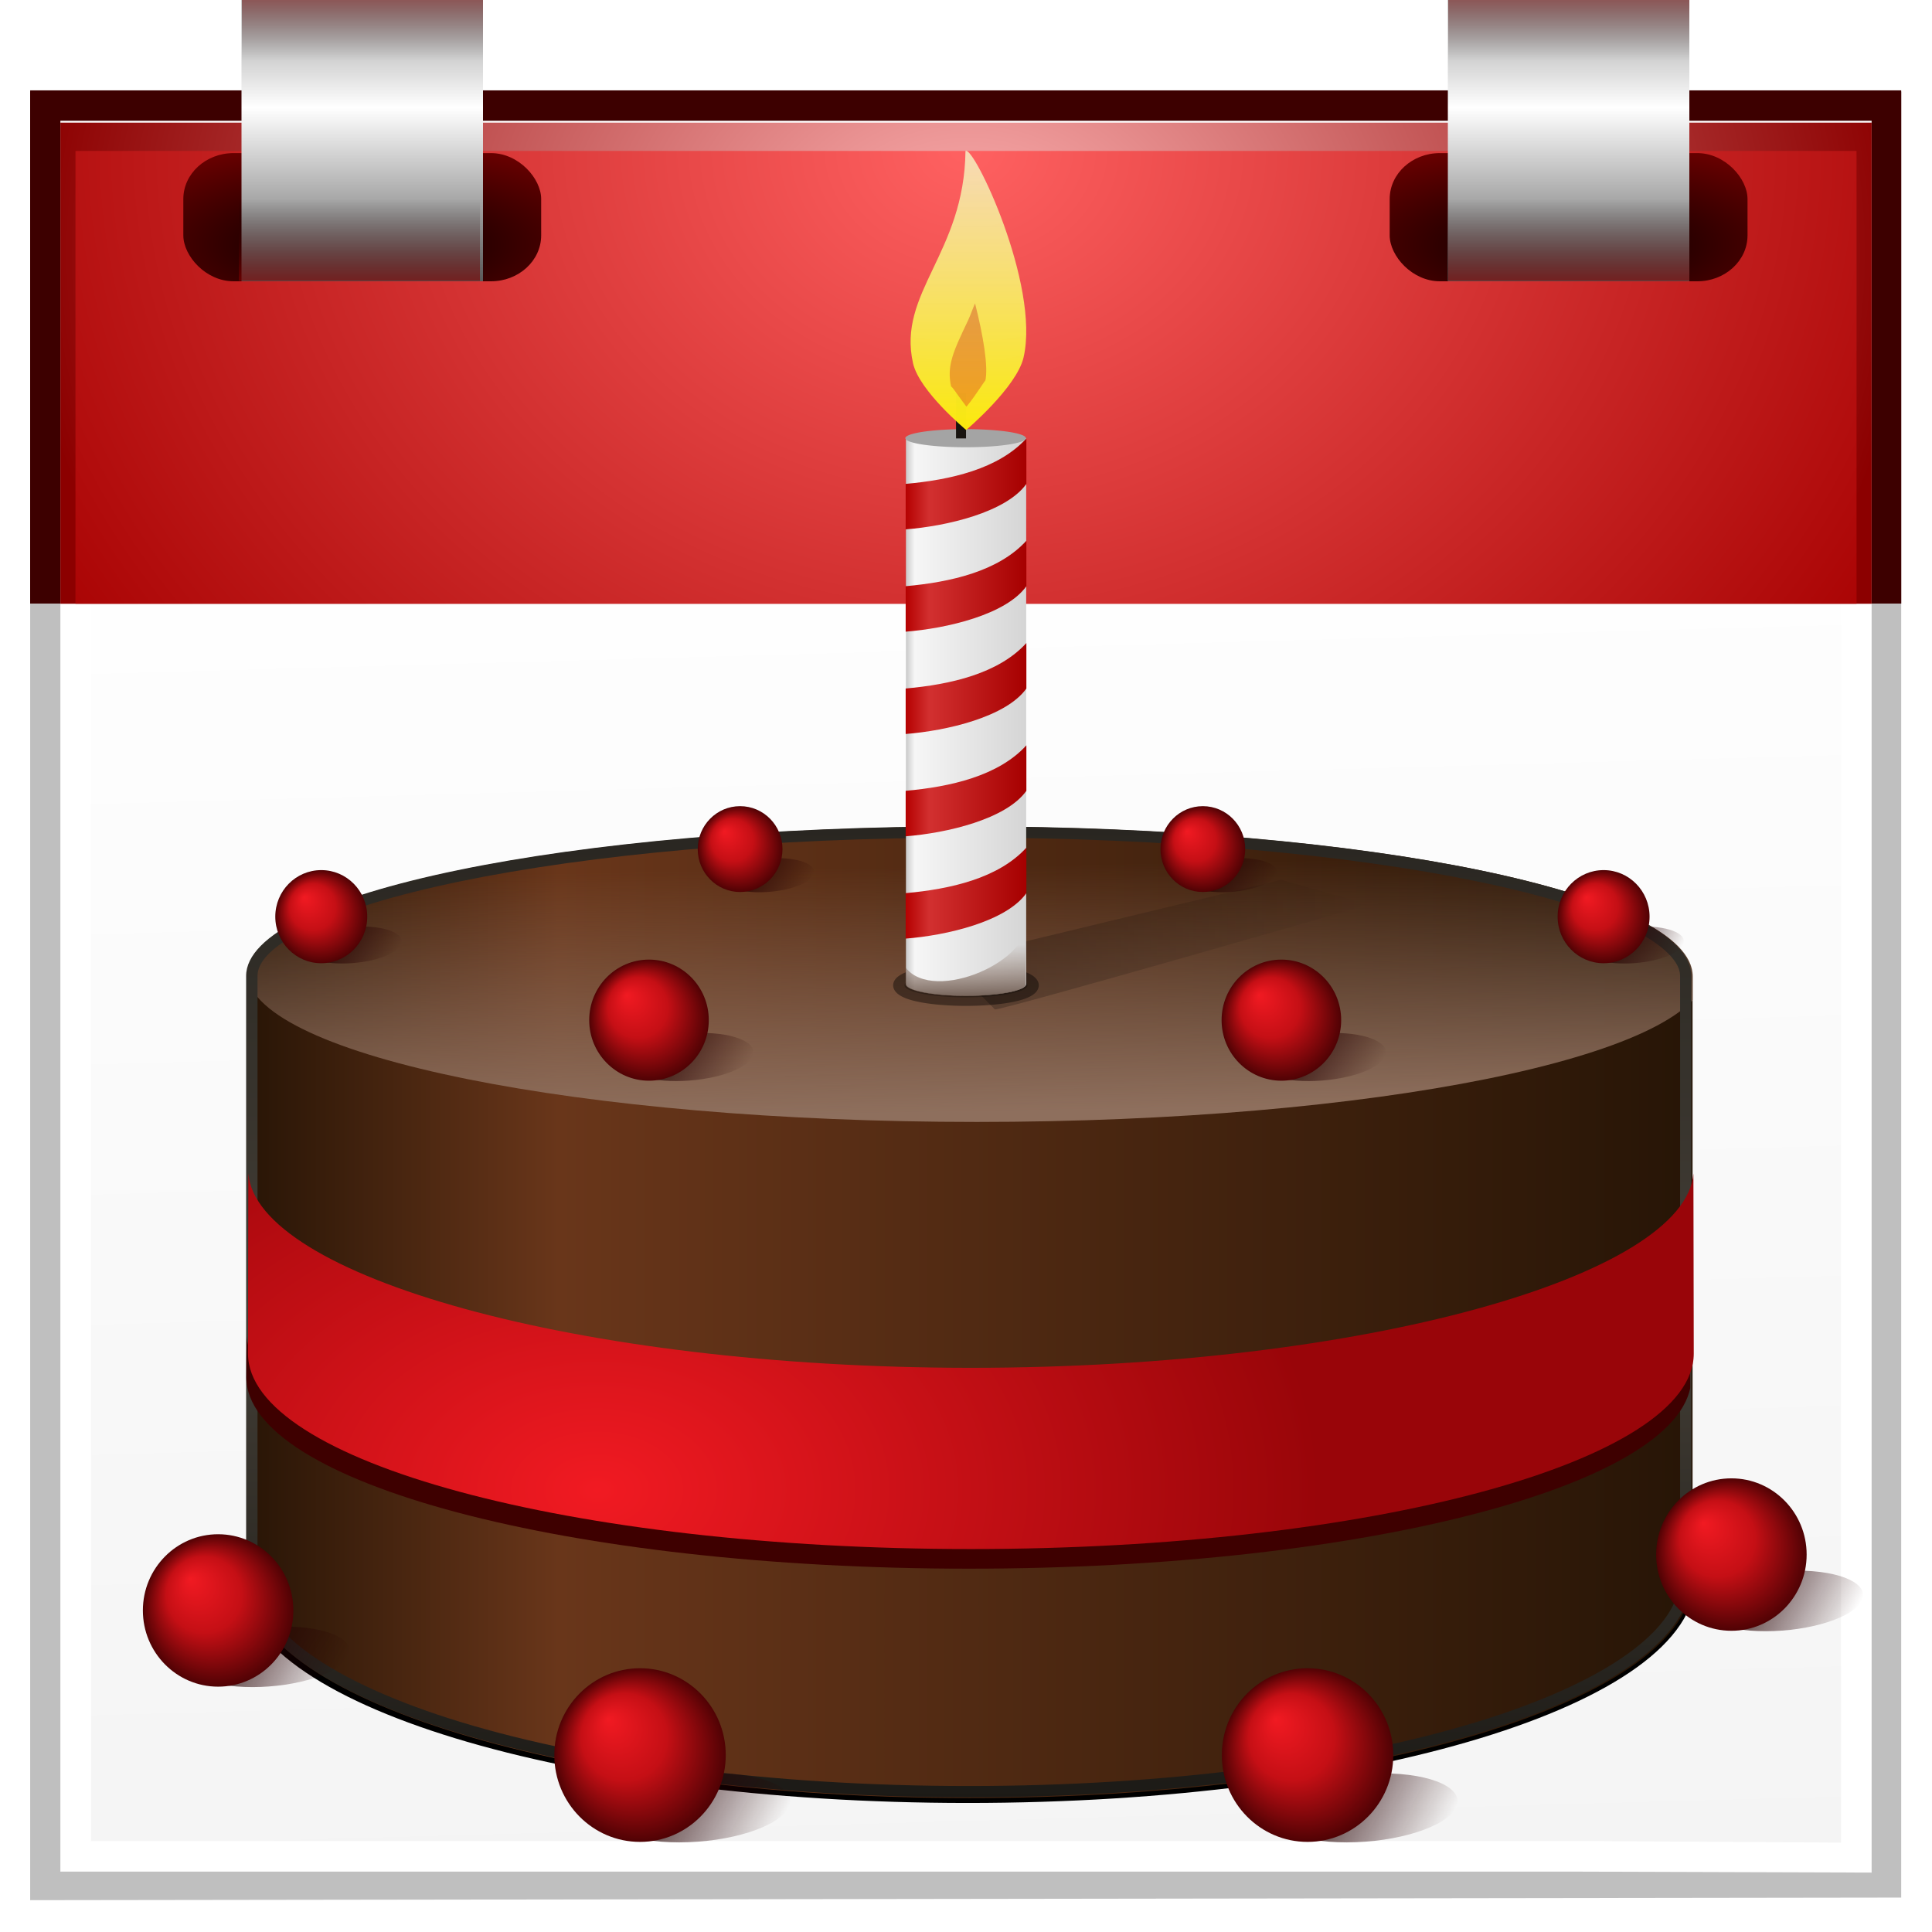 <?xml version="1.0" encoding="UTF-8" standalone="no"?>
<!-- Created with Inkscape (http://www.inkscape.org/) -->

<svg
   xmlns:dc="http://purl.org/dc/elements/1.1/"
   xmlns:cc="http://creativecommons.org/ns#"
   xmlns:rdf="http://www.w3.org/1999/02/22-rdf-syntax-ns#"
   xmlns:svg="http://www.w3.org/2000/svg"
   xmlns="http://www.w3.org/2000/svg"
   xmlns:xlink="http://www.w3.org/1999/xlink"
   xmlns:sodipodi="http://sodipodi.sourceforge.net/DTD/sodipodi-0.dtd"
   xmlns:inkscape="http://www.inkscape.org/namespaces/inkscape"
   width="128"
   height="128"
   id="svg2"
   sodipodi:version="0.32"
   inkscape:version="0.46+devel"
   version="1.0"
   sodipodi:docname="view-calendar-birthday.svgz"
   inkscape:output_extension="org.inkscape.output.svgz.inkscape"
   inkscape:export-filename="/home/pinheiro/pics/oxygen-icons/scalable/actions/small/32x32/view-calendar-birthday.png"
   inkscape:export-xdpi="720"
   inkscape:export-ydpi="720">
  <defs
     id="defs4">
    <linearGradient
       id="linearGradient10897">
      <stop
         style="stop-color:#820000;stop-opacity:1;"
         offset="0"
         id="stop10899" />
      <stop
         style="stop-color:#000000;stop-opacity:0;"
         offset="1"
         id="stop10901" />
    </linearGradient>
    <linearGradient
       id="linearGradient10879">
      <stop
         style="stop-color:#000000;stop-opacity:1;"
         offset="0"
         id="stop10881" />
      <stop
         style="stop-color:#660000;stop-opacity:1;"
         offset="1"
         id="stop10883" />
    </linearGradient>
    <linearGradient
       inkscape:collect="always"
       id="linearGradient10867">
      <stop
         style="stop-color:#ffffff;stop-opacity:1"
         offset="0"
         id="stop10869" />
      <stop
         style="stop-color:#555555;stop-opacity:1"
         offset="1"
         id="stop10871" />
    </linearGradient>
    <linearGradient
       id="linearGradient10964">
      <stop
         style="stop-color:#ffffff;stop-opacity:1;"
         offset="0"
         id="stop10966" />
      <stop
         style="stop-color:#eeeeee;stop-opacity:1"
         offset="1"
         id="stop10968" />
    </linearGradient>
    <filter
       inkscape:collect="always"
       id="filter9643">
      <feGaussianBlur
         inkscape:collect="always"
         stdDeviation="1.18"
         id="feGaussianBlur9645" />
    </filter>
    <radialGradient
       inkscape:collect="always"
       xlink:href="#linearGradient3831-6"
       id="radialGradient10781"
       gradientUnits="userSpaceOnUse"
       gradientTransform="matrix(1.32,-5.4249581e-5,4.5327926e-5,1.103,0.639,10.039)"
       cx="48"
       cy="-0.215"
       r="55.148"
       fx="48"
       fy="-0.215" />
    <radialGradient
       inkscape:collect="always"
       xlink:href="#linearGradient3831"
       id="radialGradient10784"
       gradientUnits="userSpaceOnUse"
       gradientTransform="matrix(1.25,0,0,1,4,8.125)"
       cx="48.125"
       cy="8.625"
       r="49.875" />
    <clipPath
       clipPathUnits="userSpaceOnUse"
       id="clipPath10906">
      <rect
         y="40.839"
         x="0.129"
         height="89.032"
         width="127.742"
         id="rect10908"
         style="opacity:1;fill:#ffffff;fill-opacity:1;stroke:none;stroke-width:4;stroke-miterlimit:4;stroke-dasharray:none;stroke-opacity:1" />
    </clipPath>
    <clipPath
       clipPathUnits="userSpaceOnUse"
       id="clipPath10917">
      <rect
         y="-13.355"
         x="-28.903"
         height="54.194"
         width="185.806"
         id="rect10919"
         style="opacity:1;fill:#ffffff;fill-opacity:1;stroke:none;stroke-width:4;stroke-miterlimit:4;stroke-dasharray:none;stroke-opacity:1" />
    </clipPath>
    <linearGradient
       inkscape:collect="always"
       xlink:href="#linearGradient10964"
       id="linearGradient11297"
       gradientUnits="userSpaceOnUse"
       x1="27.937"
       y1="31.109"
       x2="32.048"
       y2="177.577" />
    <linearGradient
       inkscape:collect="always"
       xlink:href="#linearGradient10867"
       id="linearGradient10873"
       x1="24"
       y1="6.122"
       x2="24"
       y2="-4.005"
       gradientUnits="userSpaceOnUse"
       spreadMethod="reflect"
       gradientTransform="scale(1,1.165)" />
    <radialGradient
       inkscape:collect="always"
       xlink:href="#linearGradient10879"
       id="radialGradient10885"
       cx="24"
       cy="17.364"
       fx="24"
       fy="17.364"
       r="10.84"
       gradientTransform="matrix(1.713,0,0,0.614,-17.124,5.556)"
       gradientUnits="userSpaceOnUse" />
    <radialGradient
       inkscape:collect="always"
       xlink:href="#linearGradient10879"
       id="radialGradient10891"
       gradientUnits="userSpaceOnUse"
       gradientTransform="matrix(1.713,0,0,0.614,62.8,5.556)"
       cx="24"
       cy="17.364"
       fx="24"
       fy="17.364"
       r="10.84" />
    <linearGradient
       inkscape:collect="always"
       xlink:href="#linearGradient10867"
       id="linearGradient10893"
       gradientUnits="userSpaceOnUse"
       gradientTransform="matrix(1,0,0,1.165,79.924,0)"
       spreadMethod="reflect"
       x1="24"
       y1="6.122"
       x2="24"
       y2="-4.005" />
    <linearGradient
       inkscape:collect="always"
       xlink:href="#linearGradient10897"
       id="linearGradient10903"
       x1="25.559"
       y1="-0.203"
       x2="25.559"
       y2="4.003"
       gradientUnits="userSpaceOnUse" />
    <linearGradient
       inkscape:collect="always"
       xlink:href="#linearGradient10897"
       id="linearGradient10907"
       gradientUnits="userSpaceOnUse"
       x1="25.559"
       y1="-0.203"
       x2="25.559"
       y2="4.003"
       gradientTransform="translate(79.924,0)" />
    <linearGradient
       inkscape:collect="always"
       xlink:href="#linearGradient10897"
       id="linearGradient10911"
       gradientUnits="userSpaceOnUse"
       gradientTransform="matrix(1,0,0,1.29,79.924,-18.344)"
       x1="25.559"
       y1="-0.203"
       x2="25.559"
       y2="4.003" />
    <linearGradient
       inkscape:collect="always"
       xlink:href="#linearGradient10897"
       id="linearGradient10915"
       gradientUnits="userSpaceOnUse"
       gradientTransform="matrix(1,0,0,1.29,-0.203,-18.344)"
       x1="25.559"
       y1="-0.203"
       x2="25.559"
       y2="4.003" />
    <linearGradient
       id="linearGradient3831">
      <stop
         style="stop-color:#ffb4b4;stop-opacity:1;"
         offset="0"
         id="stop3833" />
      <stop
         style="stop-color:#8c0000;stop-opacity:1"
         offset="1"
         id="stop3835" />
    </linearGradient>
    <radialGradient
       r="40.43"
       fy="176.867"
       fx="525.15"
       cy="176.867"
       cx="525.15"
       gradientTransform="matrix(1,0,0,0.815,-5.662,76.876)"
       gradientUnits="userSpaceOnUse"
       id="radialGradient4805"
       xlink:href="#linearGradient4071"
       inkscape:collect="always" />
    <radialGradient
       r="31.96"
       fy="86.77"
       fx="614.35"
       cy="86.77"
       cx="614.35"
       gradientTransform="matrix(1,0,0,1.102,117.046,111.967)"
       gradientUnits="userSpaceOnUse"
       id="radialGradient4583"
       xlink:href="#linearGradient4071"
       inkscape:collect="always" />
    <radialGradient
       r="32.798"
       fy="210.258"
       fx="500.993"
       cy="210.258"
       cx="500.993"
       gradientTransform="matrix(0.968,-0.252,0.569,2.184,34.079,-101.204)"
       gradientUnits="userSpaceOnUse"
       id="radialGradient4360"
       xlink:href="#linearGradient4071"
       inkscape:collect="always" />
    <radialGradient
       r="43.462"
       fy="169.382"
       fx="602.011"
       cy="169.382"
       cx="602.011"
       gradientTransform="matrix(0.963,0,0,0.853,22.421,24.876)"
       gradientUnits="userSpaceOnUse"
       id="radialGradient4225"
       xlink:href="#linearGradient4071"
       inkscape:collect="always" />
    <linearGradient
       id="linearGradient3831-6">
      <stop
         id="stop3833-8"
         offset="0"
         style="stop-color:#ff6161;stop-opacity:1;" />
      <stop
         id="stop3835-8"
         offset="1"
         style="stop-color:#a60000;stop-opacity:1;" />
    </linearGradient>
    <linearGradient
       id="linearGradient4071"
       inkscape:collect="always">
      <stop
         id="stop4073"
         offset="0"
         style="stop-color:#f11a22;stop-opacity:1" />
      <stop
         id="stop4075"
         offset="1"
         style="stop-color:#990509;stop-opacity:1" />
    </linearGradient>
    <linearGradient
       gradientTransform="translate(0.74,5.719)"
       inkscape:collect="always"
       xlink:href="#linearGradient4648"
       id="linearGradient4736"
       gradientUnits="userSpaceOnUse"
       x1="67.266"
       y1="65.668"
       x2="67.266"
       y2="61.676" />
    <linearGradient
       inkscape:collect="always"
       id="linearGradient4648">
      <stop
         style="stop-color:#463227;stop-opacity:1"
         offset="0"
         id="stop4650" />
      <stop
         style="stop-color:#7d5a47;stop-opacity:0;"
         offset="1"
         id="stop4652" />
    </linearGradient>
    <filter
       inkscape:collect="always"
       id="filter4790"
       x="-0.092"
       width="1.184"
       y="-0.106"
       height="1.212">
      <feGaussianBlur
         inkscape:collect="always"
         stdDeviation="0.205"
         id="feGaussianBlur4792" />
    </filter>
    <linearGradient
       inkscape:collect="always"
       xlink:href="#linearGradient4071-2"
       id="linearGradient4423"
       gradientUnits="userSpaceOnUse"
       x1="65.511"
       y1="30.564"
       x2="65.511"
       y2="3.342" />
    <linearGradient
       inkscape:collect="always"
       id="linearGradient4071-2">
      <stop
         style="stop-color:#f11a22;stop-opacity:1"
         offset="0"
         id="stop4073-0" />
      <stop
         style="stop-color:#990509;stop-opacity:1"
         offset="1"
         id="stop4075-6" />
    </linearGradient>
    <filter
       inkscape:collect="always"
       id="filter4429"
       x="-0.163"
       width="1.325"
       y="-0.065"
       height="1.131">
      <feGaussianBlur
         inkscape:collect="always"
         stdDeviation="0.401"
         id="feGaussianBlur4431" />
    </filter>
    <linearGradient
       inkscape:collect="always"
       xlink:href="#linearGradient4409"
       id="linearGradient4415"
       x1="65.511"
       y1="30.564"
       x2="65.511"
       y2="3.342"
       gradientUnits="userSpaceOnUse" />
    <linearGradient
       id="linearGradient4409">
      <stop
         style="stop-color:#fbe908;stop-opacity:1;"
         offset="0"
         id="stop4411" />
      <stop
         style="stop-color:#f5f3d3;stop-opacity:0.817;"
         offset="1"
         id="stop4413" />
    </linearGradient>
    <filter
       inkscape:collect="always"
       id="filter4441"
       x="-0.1"
       width="1.2"
       y="-0.043"
       height="1.086">
      <feGaussianBlur
         inkscape:collect="always"
         stdDeviation="0.455"
         id="feGaussianBlur4443" />
    </filter>
    <linearGradient
       inkscape:collect="always"
       xlink:href="#linearGradient4764"
       id="linearGradient4742"
       gradientUnits="userSpaceOnUse"
       gradientTransform="matrix(1.499,0,0,1.13,-31.961,-34.221)"
       x1="61.332"
       y1="58.668"
       x2="66.665"
       y2="58.668" />
    <linearGradient
       id="linearGradient4764">
      <stop
         id="stop4766"
         offset="0"
         style="stop-color:#b40000;stop-opacity:1;" />
      <stop
         style="stop-color:#d23030;stop-opacity:1;"
         offset="0.202"
         id="stop4770" />
      <stop
         id="stop4768"
         offset="1"
         style="stop-color:#a60000;stop-opacity:1;" />
    </linearGradient>
    <linearGradient
       gradientTransform="matrix(1.499,0,0,1.13,-31.961,-7.108)"
       inkscape:collect="always"
       xlink:href="#linearGradient4764"
       id="linearGradient4784"
       x1="61.332"
       y1="40.668"
       x2="66.665"
       y2="40.668"
       gradientUnits="userSpaceOnUse" />
    <linearGradient
       gradientTransform="matrix(1.499,0,0,1.13,-31.961,-7.108)"
       inkscape:collect="always"
       xlink:href="#linearGradient4764"
       id="linearGradient4782"
       x1="61.332"
       y1="46.668"
       x2="66.665"
       y2="46.668"
       gradientUnits="userSpaceOnUse" />
    <linearGradient
       gradientTransform="matrix(1.499,0,0,1.13,-31.961,-7.108)"
       inkscape:collect="always"
       xlink:href="#linearGradient4764"
       id="linearGradient4780"
       x1="61.332"
       y1="52.668"
       x2="66.665"
       y2="52.668"
       gradientUnits="userSpaceOnUse" />
    <linearGradient
       gradientTransform="matrix(1.499,0,0,1.13,-31.961,-7.108)"
       inkscape:collect="always"
       xlink:href="#linearGradient4764"
       id="linearGradient4778"
       x1="61.332"
       y1="58.668"
       x2="66.665"
       y2="58.668"
       gradientUnits="userSpaceOnUse" />
    <linearGradient
       gradientTransform="matrix(1.499,0,0,1.13,-31.961,-7.108)"
       inkscape:collect="always"
       xlink:href="#linearGradient10964-1"
       id="linearGradient4758"
       gradientUnits="userSpaceOnUse"
       x1="61.332"
       y1="48.002"
       x2="66.665"
       y2="48.002" />
    <linearGradient
       id="linearGradient10964-1">
      <stop
         style="stop-color:#c6c6c6;stop-opacity:1;"
         offset="0"
         id="stop10966-5" />
      <stop
         id="stop4762"
         offset="0.077"
         style="stop-color:#f6f6f6;stop-opacity:1;" />
      <stop
         style="stop-color:#d5d5d5;stop-opacity:1;"
         offset="1"
         id="stop10968-5" />
    </linearGradient>
    <linearGradient
       inkscape:collect="always"
       xlink:href="#linearGradient4686"
       id="linearGradient4692"
       x1="62.181"
       y1="60.87"
       x2="86.93"
       y2="60.87"
       gradientUnits="userSpaceOnUse"
       gradientTransform="translate(0.94,6.519)" />
    <linearGradient
       inkscape:collect="always"
       id="linearGradient4686">
      <stop
         style="stop-color:#000000;stop-opacity:1;"
         offset="0"
         id="stop4688" />
      <stop
         style="stop-color:#000000;stop-opacity:0;"
         offset="1"
         id="stop4690" />
    </linearGradient>
    <filter
       inkscape:collect="always"
       id="filter4694"
       x="-0.054"
       width="1.107"
       y="-0.175"
       height="1.35">
      <feGaussianBlur
         inkscape:collect="always"
         stdDeviation="0.554"
         id="feGaussianBlur4696" />
    </filter>
    <filter
       inkscape:collect="always"
       id="filter4672"
       x="-0.19"
       width="1.38"
       y="-0.73"
       height="2.46">
      <feGaussianBlur
         inkscape:collect="always"
         stdDeviation="0.43"
         id="feGaussianBlur4674" />
    </filter>
    <linearGradient
       inkscape:collect="always"
       xlink:href="#linearGradient4467"
       id="linearGradient4589"
       gradientUnits="userSpaceOnUse"
       x1="-54.447"
       y1="115.626"
       x2="-45.962"
       y2="115.626" />
    <linearGradient
       inkscape:collect="always"
       id="linearGradient4467">
      <stop
         style="stop-color:#260102;stop-opacity:1;"
         offset="0"
         id="stop4469" />
      <stop
         style="stop-color:#260102;stop-opacity:0;"
         offset="1"
         id="stop4471" />
    </linearGradient>
    <filter
       inkscape:collect="always"
       id="filter4491"
       x="-0.169"
       width="1.338"
       y="-0.387"
       height="1.775">
      <feGaussianBlur
         inkscape:collect="always"
         stdDeviation="0.685"
         id="feGaussianBlur4493" />
    </filter>
    <radialGradient
       inkscape:collect="always"
       xlink:href="#linearGradient4455"
       id="radialGradient4591"
       gradientUnits="userSpaceOnUse"
       gradientTransform="matrix(1,0,0,0.5,0,57.813)"
       cx="-50.205"
       cy="115.626"
       fx="-51.796"
       fy="113.858"
       r="4.243" />
    <linearGradient
       id="linearGradient4455">
      <stop
         id="stop4457"
         offset="0"
         style="stop-color:#f11a22;stop-opacity:1" />
      <stop
         style="stop-color:#c50f15;stop-opacity:1;"
         offset="0.5"
         id="stop4461" />
      <stop
         id="stop4459"
         offset="1"
         style="stop-color:#500204;stop-opacity:1;" />
    </linearGradient>
    <linearGradient
       inkscape:collect="always"
       xlink:href="#linearGradient4467"
       id="linearGradient4579"
       gradientUnits="userSpaceOnUse"
       x1="-54.447"
       y1="115.626"
       x2="-45.962"
       y2="115.626" />
    <radialGradient
       inkscape:collect="always"
       xlink:href="#linearGradient4455"
       id="radialGradient4581"
       gradientUnits="userSpaceOnUse"
       gradientTransform="matrix(1,0,0,0.5,0,57.813)"
       cx="-50.205"
       cy="115.626"
       fx="-51.796"
       fy="113.858"
       r="4.243" />
    <linearGradient
       inkscape:collect="always"
       xlink:href="#linearGradient4467"
       id="linearGradient4569"
       gradientUnits="userSpaceOnUse"
       x1="-54.447"
       y1="115.626"
       x2="-45.962"
       y2="115.626" />
    <radialGradient
       inkscape:collect="always"
       xlink:href="#linearGradient4455"
       id="radialGradient4571"
       gradientUnits="userSpaceOnUse"
       gradientTransform="matrix(1,0,0,0.5,0,57.813)"
       cx="-50.205"
       cy="115.626"
       fx="-51.796"
       fy="113.858"
       r="4.243" />
    <linearGradient
       inkscape:collect="always"
       xlink:href="#linearGradient4467"
       id="linearGradient4559"
       gradientUnits="userSpaceOnUse"
       x1="-54.447"
       y1="115.626"
       x2="-45.962"
       y2="115.626" />
    <radialGradient
       inkscape:collect="always"
       xlink:href="#linearGradient4455"
       id="radialGradient4561"
       gradientUnits="userSpaceOnUse"
       gradientTransform="matrix(1,0,0,0.5,0,57.813)"
       cx="-50.205"
       cy="115.626"
       fx="-51.796"
       fy="113.858"
       r="4.243" />
    <linearGradient
       inkscape:collect="always"
       xlink:href="#linearGradient4467"
       id="linearGradient4549"
       gradientUnits="userSpaceOnUse"
       x1="-54.447"
       y1="115.626"
       x2="-45.962"
       y2="115.626" />
    <radialGradient
       inkscape:collect="always"
       xlink:href="#linearGradient4455"
       id="radialGradient4551"
       gradientUnits="userSpaceOnUse"
       gradientTransform="matrix(1,0,0,0.5,0,57.813)"
       cx="-50.205"
       cy="115.626"
       fx="-51.796"
       fy="113.858"
       r="4.243" />
    <linearGradient
       inkscape:collect="always"
       xlink:href="#linearGradient4467"
       id="linearGradient4539"
       gradientUnits="userSpaceOnUse"
       x1="-54.447"
       y1="115.626"
       x2="-45.962"
       y2="115.626" />
    <radialGradient
       inkscape:collect="always"
       xlink:href="#linearGradient4455"
       id="radialGradient4541"
       gradientUnits="userSpaceOnUse"
       gradientTransform="matrix(1,0,0,0.5,0,57.813)"
       cx="-50.205"
       cy="115.626"
       fx="-51.796"
       fy="113.858"
       r="4.243" />
    <linearGradient
       inkscape:collect="always"
       xlink:href="#linearGradient4467"
       id="linearGradient4505"
       gradientUnits="userSpaceOnUse"
       x1="-54.447"
       y1="115.626"
       x2="-45.962"
       y2="115.626" />
    <radialGradient
       inkscape:collect="always"
       xlink:href="#linearGradient4455"
       id="radialGradient4507"
       gradientUnits="userSpaceOnUse"
       gradientTransform="matrix(1,0,0,0.5,0,57.813)"
       cx="-50.205"
       cy="115.626"
       fx="-51.796"
       fy="113.858"
       r="4.243" />
    <linearGradient
       inkscape:collect="always"
       xlink:href="#linearGradient4467"
       id="linearGradient4525"
       gradientUnits="userSpaceOnUse"
       x1="-54.447"
       y1="115.626"
       x2="-45.962"
       y2="115.626" />
    <radialGradient
       inkscape:collect="always"
       xlink:href="#linearGradient4455"
       id="radialGradient4527"
       gradientUnits="userSpaceOnUse"
       gradientTransform="matrix(1,0,0,0.5,0,57.813)"
       cx="-50.205"
       cy="115.626"
       fx="-51.796"
       fy="113.858"
       r="4.243" />
    <linearGradient
       inkscape:collect="always"
       xlink:href="#linearGradient4467"
       id="linearGradient4529"
       gradientUnits="userSpaceOnUse"
       x1="-54.447"
       y1="115.626"
       x2="-45.962"
       y2="115.626" />
    <radialGradient
       inkscape:collect="always"
       xlink:href="#linearGradient4455"
       id="radialGradient4531"
       gradientUnits="userSpaceOnUse"
       gradientTransform="matrix(1,0,0,0.5,0,57.813)"
       cx="-50.205"
       cy="115.626"
       fx="-51.796"
       fy="113.858"
       r="4.243" />
    <linearGradient
       inkscape:collect="always"
       xlink:href="#linearGradient4467"
       id="linearGradient4521"
       gradientUnits="userSpaceOnUse"
       x1="-54.447"
       y1="115.626"
       x2="-45.962"
       y2="115.626" />
    <radialGradient
       inkscape:collect="always"
       xlink:href="#linearGradient4455"
       id="radialGradient4523"
       gradientUnits="userSpaceOnUse"
       gradientTransform="matrix(1,0,0,0.5,0,57.813)"
       cx="-50.205"
       cy="115.626"
       fx="-51.796"
       fy="113.858"
       r="4.243" />
    <filter
       inkscape:collect="always"
       id="filter3969"
       x="-0.012"
       width="1.025"
       y="-0.1"
       height="1.201">
      <feGaussianBlur
         inkscape:collect="always"
         stdDeviation="0.656"
         id="feGaussianBlur3971" />
    </filter>
    <radialGradient
       inkscape:collect="always"
       xlink:href="#linearGradient4071-2"
       id="radialGradient4332"
       gradientUnits="userSpaceOnUse"
       gradientTransform="matrix(0.748,0,0,0.507,-116.771,29.565)"
       cx="209"
       cy="136.387"
       fx="209"
       fy="136.387"
       r="64" />
    <clipPath
       clipPathUnits="userSpaceOnUse"
       id="clipPath3942">
      <path
         sodipodi:nodetypes="cccsccc"
         id="path3944"
         d="m 410.645,61.5 c -35.346,0 -64,5.932 -64,13.25 l 0,53.25 c 0,10.77 28.654,19.5 64,19.5 35.346,0 64,-8.73 64,-19.5 l 0,-53.25 c 0,-7.318 -28.654,-13.25 -64,-13.25 z"
         style="fill:url(#linearGradient3946);fill-opacity:1;stroke:none" />
    </clipPath>
    <filter
       inkscape:collect="always"
       id="filter3936">
      <feGaussianBlur
         inkscape:collect="always"
         stdDeviation="0.671"
         id="feGaussianBlur3938" />
    </filter>
    <linearGradient
       inkscape:collect="always"
       xlink:href="#linearGradient3918"
       id="linearGradient3924"
       x1="234.645"
       y1="61.487"
       x2="234.645"
       y2="147.763"
       gradientUnits="userSpaceOnUse" />
    <linearGradient
       id="linearGradient3918">
      <stop
         style="stop-color:#292621;stop-opacity:1;"
         offset="0"
         id="stop3920" />
      <stop
         id="stop3926"
         offset="0.5"
         style="stop-color:#433e36;stop-opacity:1;" />
      <stop
         style="stop-color:#1c1a16;stop-opacity:1;"
         offset="1"
         id="stop3922" />
    </linearGradient>
    <clipPath
       clipPathUnits="userSpaceOnUse"
       id="clipPath3912">
      <path
         sodipodi:nodetypes="cccsccc"
         id="path3914"
         d="m 204.645,61.5 c -35.346,0 -64,5.932 -64,13.25 l 0,53.25 c 0,10.77 28.654,19.5 64,19.5 35.346,0 64,-8.73 64,-19.5 l 0,-53.25 c 0,-7.318 -28.654,-13.25 -64,-13.25 z"
         style="fill:url(#linearGradient3916);fill-opacity:1;stroke:none" />
    </clipPath>
    <filter
       inkscape:collect="always"
       id="filter3908">
      <feGaussianBlur
         inkscape:collect="always"
         stdDeviation="1.244"
         id="feGaussianBlur3910" />
    </filter>
    <linearGradient
       inkscape:collect="always"
       xlink:href="#linearGradient4310"
       id="linearGradient4316"
       x1="53.584"
       y1="72.085"
       x2="53.342"
       y2="58.085"
       gradientUnits="userSpaceOnUse" />
    <linearGradient
       inkscape:collect="always"
       id="linearGradient4310">
      <stop
         style="stop-color:#8e6f5d;stop-opacity:1;"
         offset="0"
         id="stop4312" />
      <stop
         style="stop-color:#8e6f5d;stop-opacity:0;"
         offset="1"
         id="stop4314" />
    </linearGradient>
    <clipPath
       clipPathUnits="userSpaceOnUse"
       id="clipPath4366">
      <path
         sodipodi:nodetypes="cccsccc"
         id="path4368"
         d="m 65.334,55.65 c -22.727,0 -41.152,3.814 -41.152,8.52 l 0,34.239 c 0,6.925 18.424,12.538 41.152,12.538 22.727,0 41.152,-5.614 41.152,-12.538 l 0,-34.239 c 0,-4.705 -18.424,-8.52 -41.152,-8.52 z"
         style="fill:url(#linearGradient4370);fill-opacity:1;stroke:none" />
    </clipPath>
    <filter
       inkscape:collect="always"
       id="filter4306">
      <feGaussianBlur
         inkscape:collect="always"
         stdDeviation="0.456"
         id="feGaussianBlur4308" />
    </filter>
    <linearGradient
       inkscape:collect="always"
       xlink:href="#linearGradient3846"
       id="linearGradient3852"
       x1="346.645"
       y1="98.5"
       x2="474.645"
       y2="98.5"
       gradientUnits="userSpaceOnUse"
       gradientTransform="matrix(0.748,0,0,0.748,-243.051,8.747)" />
    <linearGradient
       id="linearGradient3846">
      <stop
         style="stop-color:#281506;stop-opacity:1;"
         offset="0"
         id="stop3848" />
      <stop
         id="stop3854"
         offset="0.217"
         style="stop-color:#69361a;stop-opacity:1;" />
      <stop
         style="stop-color:#271506;stop-opacity:1;"
         offset="1"
         id="stop3850" />
    </linearGradient>
    <filter
       inkscape:collect="always"
       id="filter4601">
      <feGaussianBlur
         inkscape:collect="always"
         stdDeviation="2.405"
         id="feGaussianBlur4603" />
    </filter>
  </defs>
  <sodipodi:namedview
     id="base"
     pagecolor="#ffffff"
     bordercolor="#666666"
     borderopacity="1.0"
     gridtolerance="50"
     guidetolerance="10"
     objecttolerance="10"
     inkscape:pageopacity="0.0"
     inkscape:pageshadow="2"
     inkscape:zoom="4.0000001"
     inkscape:cx="88.905809"
     inkscape:cy="76.137771"
     inkscape:document-units="px"
     inkscape:current-layer="layer1"
     width="128px"
     height="128px"
     showgrid="true"
     showborder="true"
     inkscape:window-width="1281"
     inkscape:window-height="806"
     inkscape:window-x="454"
     inkscape:window-y="70"
     inkscape:grid-bbox="true"
     inkscape:snap-nodes="true">
    <inkscape:grid
       id="GridFromPre046Settings"
       type="xygrid"
       originx="0px"
       originy="0px"
       spacingx="4px"
       spacingy="4px"
       color="#0000ff"
       empcolor="#0000ff"
       opacity="0.2"
       empopacity="0.4"
       empspacing="2"
       visible="true"
       enabled="true" />
  </sodipodi:namedview>
  <g
     inkscape:label="Layer 1"
     inkscape:groupmode="layer"
     id="layer1">
    <g
       id="g10960">
      <rect
         transform="matrix(1.033,0,0,1.033,-2.133,-2.2)"
         style="opacity:1;fill:#3d0000;fill-opacity:1;stroke:none;stroke-width:4;stroke-miterlimit:4;stroke-dasharray:none;stroke-opacity:1;filter:url(#filter9643)"
         id="rect10958"
         width="120"
         height="116"
         x="4"
         y="8"
         clip-path="url(#clipPath10917)" />
      <rect
         clip-path="url(#clipPath10917)"
         y="7.925"
         x="4"
         height="116.075"
         width="120"
         id="rect10904"
         style="fill:#3d0000;fill-opacity:1;stroke:none;filter:url(#filter9643)"
         transform="matrix(1.033,0,0,1.033,-2.133,-2.2)" />
    </g>
    <path
       transform="matrix(1.033,0,0,1.033,-2.133,-2.2)"
       style="opacity:0.5;fill:#000000;fill-opacity:1;stroke:none;stroke-width:4;stroke-miterlimit:4;stroke-opacity:1;filter:url(#filter9643)"
       clip-path="url(#clipPath10906)"
       d="M 4,8.968 124,8 124,123.833 4,124 4,8.968 z"
       id="rect9637"
       sodipodi:nodetypes="ccccc" />
    <path
       style="fill:#ffffff;fill-opacity:1;stroke:none;stroke-width:4;stroke-miterlimit:4;stroke-opacity:1"
       d="M 4,8 124,8 124,124.063 104.469,124 4,124 4,8 z"
       id="rect8666"
       sodipodi:nodetypes="cccccc" />
    <path
       style="fill:url(#linearGradient11297);fill-opacity:1;stroke:none;stroke-width:4;stroke-miterlimit:4;stroke-opacity:1"
       d="m 6.029,10.029 115.943,0 0,112.049 -17.097,-0.106 -98.846,0 0,-111.943 z"
       id="rect10972"
       sodipodi:nodetypes="cccccc" />
    <rect
       width="120"
       height="31.875"
       id="rect3079"
       style="fill:url(#radialGradient10784);fill-opacity:1.0"
       x="4"
       y="8.125" />
    <rect
       x="5"
       y="10"
       width="118"
       height="30"
       id="rect3092"
       style="fill:url(#radialGradient10781);fill-opacity:1.0" />
    <g
       id="g10929">
      <g
         id="g10923">
        <rect
           ry="3.043"
           rx="3.327"
           style="opacity:1;fill:url(#radialGradient10891);fill-opacity:1;stroke:none;stroke-width:0.9;stroke-miterlimit:4;stroke-dasharray:none;stroke-opacity:1"
           id="rect10887"
           width="23.708"
           height="8.494"
           x="92.07"
           y="10.143" />
        <rect
           y="1.4210855e-14"
           x="95.924"
           height="18.637"
           width="16"
           id="rect10889"
           style="opacity:1;fill:url(#linearGradient10893);fill-opacity:1;stroke:none;stroke-width:0.9;stroke-miterlimit:4;stroke-dasharray:none;stroke-opacity:1" />
        <rect
           y="-0.203"
           x="95.949"
           height="4.203"
           width="15.975"
           id="rect10905"
           style="opacity:0.452;fill:url(#linearGradient10907);fill-opacity:1;stroke:none;stroke-width:1.2;stroke-miterlimit:4;stroke-dasharray:none;stroke-opacity:0.843" />
        <rect
           style="opacity:0.638;fill:url(#linearGradient10911);fill-opacity:1;stroke:none;stroke-width:1.2;stroke-miterlimit:4;stroke-dasharray:none;stroke-opacity:0.843"
           id="rect10909"
           width="15.975"
           height="5.42"
           x="95.949"
           y="-18.605"
           transform="scale(1,-1)" />
      </g>
      <g
         id="g10917">
        <rect
           y="10.143"
           x="12.146"
           height="8.494"
           width="23.708"
           id="rect10875"
           style="opacity:1;fill:url(#radialGradient10885);fill-opacity:1.0;stroke:none;stroke-width:0.9;stroke-miterlimit:4;stroke-dasharray:none;stroke-opacity:1"
           rx="3.327"
           ry="3.043" />
        <rect
           style="opacity:1;fill:url(#linearGradient10873);fill-opacity:1;stroke:none;stroke-width:0.9;stroke-miterlimit:4;stroke-dasharray:none;stroke-opacity:1"
           id="rect10865"
           width="16"
           height="18.637"
           x="16"
           y="1.4210855e-14" />
        <rect
           style="opacity:0.452;fill:url(#linearGradient10903);fill-opacity:1.0;stroke:none;stroke-width:1.2;stroke-miterlimit:4;stroke-dasharray:none;stroke-opacity:0.843"
           id="rect10895"
           width="15.975"
           height="4.203"
           x="16.025"
           y="-0.203" />
        <rect
           transform="scale(1,-1)"
           y="-18.605"
           x="15.823"
           height="5.42"
           width="15.975"
           id="rect10913"
           style="opacity:0.638;fill:url(#linearGradient10915);fill-opacity:1;stroke:none;stroke-width:1.2;stroke-miterlimit:4;stroke-dasharray:none;stroke-opacity:0.843" />
      </g>
    </g>
    <g
       id="g10977"
       transform="matrix(0.889,0,0,0.889,-327.111,95.68)" />
    <path
       sodipodi:nodetypes="cccsccc"
       id="path3886"
       d="m 412.645,67.91 c -35.346,0 -60.445,3.732 -60.445,11.05 1.978,63.197 -3.988,34.887 -5.555,49.04 0,10.77 28.654,19.5 64,19.5 35.346,0 64,-8.73 64,-19.5 0.263,-4.189 -6.111,15.719 -5.555,-49.04 0,-7.318 -21.099,-11.05 -56.445,-11.05 z"
       style="fill:#000000;fill-opacity:1;stroke:#000000;stroke-opacity:1;filter:url(#filter4601)"
       transform="matrix(0.748,0,0,0.748,-243.051,8.747)" />
    <path
       style="fill:url(#linearGradient3852);fill-opacity:1;stroke:none"
       d="m 64.245,54.769 c -26.45,0 -47.893,4.439 -47.893,9.915 l 0,39.848 c 0,8.059 21.442,14.592 47.893,14.592 26.45,0 47.893,-6.533 47.893,-14.592 l 0,-39.848 c 0,-5.476 -21.442,-9.915 -47.893,-9.915 z"
       id="path3048"
       sodipodi:nodetypes="cccsccc" />
    <path
       style="fill:url(#linearGradient4316);fill-opacity:1;stroke:none;filter:url(#filter4306)"
       d="m 65.723,55.723 c -22.565,0 -40.926,3.721 -41.546,8.362 0.619,4.641 18.98,8.362 41.546,8.362 22.563,0 40.903,-3.722 41.525,-8.362 -0.622,-4.64 -18.962,-8.362 -41.525,-8.362 z"
       id="path3856"
       clip-path="url(#clipPath4366)"
       transform="matrix(1.164,0,0,1.164,-11.792,-9.997)" />
    <path
       style="font-size:medium;font-style:normal;font-variant:normal;font-weight:normal;font-stretch:normal;text-indent:0;text-align:start;text-decoration:none;line-height:normal;letter-spacing:normal;word-spacing:normal;text-transform:none;direction:ltr;block-progression:tb;writing-mode:lr-tb;text-anchor:start;color:#000000;fill:url(#linearGradient3924);fill-opacity:1;fill-rule:nonzero;stroke:none;stroke-width:2;marker:none;visibility:visible;display:inline;overflow:visible;filter:url(#filter3908);enable-background:accumulate;font-family:Bitstream Vera Sans;-inkscape-font-specification:Bitstream Vera Sans"
       d="m 204.656,60.5 c -17.729,0 -33.788,1.488 -45.469,3.906 -5.84,1.209 -10.57,2.633 -13.938,4.281 -1.684,0.824 -3.059,1.704 -4.031,2.688 -0.972,0.983 -1.562,2.134 -1.562,3.375 l 0,53.25 c 0,3.136 2.059,5.972 5.438,8.406 3.379,2.434 8.141,4.559 14,6.344 11.717,3.57 27.807,5.75 45.562,5.75 17.755,0 33.814,-2.18 45.531,-5.75 5.859,-1.785 10.621,-3.91 14,-6.344 3.379,-2.434 5.469,-5.27 5.469,-8.406 l 0,-53.25 c 0,-1.241 -0.622,-2.392 -1.594,-3.375 -0.972,-0.983 -2.316,-1.863 -4,-2.688 -3.368,-1.648 -8.128,-3.072 -13.969,-4.281 C 238.413,61.988 222.385,60.5 204.656,60.5 z m 0,2 c 17.617,0 33.548,1.498 45.031,3.875 5.741,1.189 10.391,2.603 13.5,4.125 1.555,0.761 2.705,1.54 3.438,2.281 0.733,0.742 1.031,1.38 1.031,1.969 l 0,53.25 c 0,2.249 -1.527,4.549 -4.625,6.781 -3.098,2.232 -7.714,4.319 -13.438,6.062 -11.446,3.487 -27.347,5.656 -44.938,5.656 -17.591,0 -33.523,-2.169 -44.969,-5.656 -5.723,-1.744 -10.339,-3.831 -13.438,-6.062 -3.098,-2.232 -4.594,-4.532 -4.594,-6.781 l 0,-53.25 c 0,-0.588 0.267,-1.227 1,-1.969 0.733,-0.742 1.914,-1.52 3.469,-2.281 3.109,-1.522 7.727,-2.936 13.469,-4.125 11.483,-2.377 27.445,-3.875 45.062,-3.875 z"
       id="path3898"
       clip-path="url(#clipPath3912)"
       transform="matrix(0.748,0,0,0.748,-88.896,8.747)" />
    <path
       sodipodi:nodetypes="cssscsc"
       id="path4326"
       d="m 346.781,101.213 c -0.009,1.11 -0.031,2.171 -0.031,3.312 0,8.629 28.654,15.625 64,15.625 35.346,0 64,-6.996 64,-15.625 0,-1.142 -0.022,-2.202 -0.031,-3.312 -0.702,8.142 -29.063,14.688 -63.969,14.688 -34.905,0 -63.266,-6.546 -63.969,-14.688 z"
       style="fill:#3e0000;fill-opacity:1;stroke:none;filter:url(#filter3936)"
       clip-path="url(#clipPath3942)"
       transform="matrix(0.748,0,0,0.812,-243.051,6.367)" />
    <path
       style="fill:url(#radialGradient4332);fill-opacity:1;stroke:none"
       d="m 16.454,77.747 c -0.007,0.92 -0.024,10.984 -0.024,11.93 0,7.153 21.442,12.951 47.893,12.951 26.45,0 47.893,-5.798 47.893,-12.951 0,-0.946 -0.017,-11.01 -0.023,-11.93 -0.526,6.748 -21.749,12.874 -47.869,12.874 -26.121,0 -47.344,-6.126 -47.869,-12.874 l 1.12e-4,0 z"
       id="path4328"
       sodipodi:nodetypes="cssscscc" />
    <g
       id="g4509"
       transform="matrix(0.825,0,0,0.825,2.777,3.739)">
      <path
         transform="matrix(0.854,0,-0.333,0.646,139.711,-8.944)"
         d="m -45.962,115.626 c 0,1.172 -1.899,2.121 -4.243,2.121 -2.343,0 -4.243,-0.95 -4.243,-2.121 0,-1.172 1.899,-2.121 4.243,-2.121 2.343,0 4.243,0.95 4.243,2.121 z"
         sodipodi:ry="2.1213202"
         sodipodi:rx="4.2426405"
         sodipodi:cy="115.62563"
         sodipodi:cx="-50.204582"
         id="path4511"
         style="fill:url(#linearGradient4521);fill-opacity:1;stroke:none;filter:url(#filter4491)"
         sodipodi:type="arc" />
      <path
         sodipodi:type="arc"
         style="fill:url(#radialGradient4523);fill-opacity:1;stroke:none"
         id="path4513"
         sodipodi:cx="-50.204582"
         sodipodi:cy="115.62563"
         sodipodi:rx="4.2426405"
         sodipodi:ry="2.1213202"
         d="m -45.962,115.626 c 0,1.172 -1.899,2.121 -4.243,2.121 -2.343,0 -4.243,-0.95 -4.243,-2.121 0,-1.172 1.899,-2.121 4.243,-2.121 2.343,0 4.243,0.95 4.243,2.121 z"
         transform="matrix(0.802,0,0,1.625,96.333,-124.238)" />
    </g>
    <g
       id="g4495"
       transform="matrix(1.164,0,0,1.164,-22.266,-6.506)">
      <path
         sodipodi:type="arc"
         style="fill:url(#linearGradient4529);fill-opacity:1;stroke:none;filter:url(#filter4491)"
         id="path4463"
         sodipodi:cx="-50.204582"
         sodipodi:cy="115.62563"
         sodipodi:rx="4.2426405"
         sodipodi:ry="2.1213202"
         d="m -45.962,115.626 c 0,1.172 -1.899,2.121 -4.243,2.121 -2.343,0 -4.243,-0.95 -4.243,-2.121 0,-1.172 1.899,-2.121 4.243,-2.121 2.343,0 4.243,0.95 4.243,2.121 z"
         transform="matrix(0.854,0,-0.333,0.646,139.711,-8.944)" />
      <path
         transform="matrix(0.802,0,0,1.625,96.333,-124.238)"
         d="m -45.962,115.626 c 0,1.172 -1.899,2.121 -4.243,2.121 -2.343,0 -4.243,-0.95 -4.243,-2.121 0,-1.172 1.899,-2.121 4.243,-2.121 2.343,0 4.243,0.95 4.243,2.121 z"
         sodipodi:ry="2.1213202"
         sodipodi:rx="4.2426405"
         sodipodi:cy="115.62563"
         sodipodi:cx="-50.204582"
         id="path4445"
         style="fill:url(#radialGradient4531);fill-opacity:1;stroke:none"
         sodipodi:type="arc" />
    </g>
    <g
       transform="matrix(0.825,0,0,0.825,33.435,3.739)"
       id="g4515">
      <path
         sodipodi:type="arc"
         style="fill:url(#linearGradient4525);fill-opacity:1;stroke:none;filter:url(#filter4491)"
         id="path4517"
         sodipodi:cx="-50.204582"
         sodipodi:cy="115.62563"
         sodipodi:rx="4.2426405"
         sodipodi:ry="2.1213202"
         d="m -45.962,115.626 c 0,1.172 -1.899,2.121 -4.243,2.121 -2.343,0 -4.243,-0.95 -4.243,-2.121 0,-1.172 1.899,-2.121 4.243,-2.121 2.343,0 4.243,0.95 4.243,2.121 z"
         transform="matrix(0.854,0,-0.333,0.646,139.711,-8.944)" />
      <path
         transform="matrix(0.802,0,0,1.625,96.333,-124.238)"
         d="m -45.962,115.626 c 0,1.172 -1.899,2.121 -4.243,2.121 -2.343,0 -4.243,-0.95 -4.243,-2.121 0,-1.172 1.899,-2.121 4.243,-2.121 2.343,0 4.243,0.95 4.243,2.121 z"
         sodipodi:ry="2.1213202"
         sodipodi:rx="4.2426405"
         sodipodi:cy="115.62563"
         sodipodi:cx="-50.204582"
         id="path4519"
         style="fill:url(#radialGradient4527);fill-opacity:1;stroke:none"
         sodipodi:type="arc" />
    </g>
    <g
       id="g4499"
       transform="matrix(1.164,0,0,1.164,19.631,-6.506)">
      <path
         transform="matrix(0.854,0,-0.333,0.646,139.711,-8.944)"
         d="m -45.962,115.626 c 0,1.172 -1.899,2.121 -4.243,2.121 -2.343,0 -4.243,-0.95 -4.243,-2.121 0,-1.172 1.899,-2.121 4.243,-2.121 2.343,0 4.243,0.95 4.243,2.121 z"
         sodipodi:ry="2.1213202"
         sodipodi:rx="4.2426405"
         sodipodi:cy="115.62563"
         sodipodi:cx="-50.204582"
         id="path4501"
         style="fill:url(#linearGradient4505);fill-opacity:1;stroke:none;filter:url(#filter4491)"
         sodipodi:type="arc" />
      <path
         sodipodi:type="arc"
         style="fill:url(#radialGradient4507);fill-opacity:1;stroke:none"
         id="path4503"
         sodipodi:cx="-50.204582"
         sodipodi:cy="115.62563"
         sodipodi:rx="4.2426405"
         sodipodi:ry="2.1213202"
         d="m -45.962,115.626 c 0,1.172 -1.899,2.121 -4.243,2.121 -2.343,0 -4.243,-0.95 -4.243,-2.121 0,-1.172 1.899,-2.121 4.243,-2.121 2.343,0 4.243,0.95 4.243,2.121 z"
         transform="matrix(0.802,0,0,1.625,96.333,-124.238)" />
    </g>
    <g
       transform="matrix(0.895,0,0,0.895,-28.897,3.761)"
       id="g4533">
      <path
         transform="matrix(0.854,0,-0.333,0.646,139.711,-8.944)"
         d="m -45.962,115.626 c 0,1.172 -1.899,2.121 -4.243,2.121 -2.343,0 -4.243,-0.95 -4.243,-2.121 0,-1.172 1.899,-2.121 4.243,-2.121 2.343,0 4.243,0.95 4.243,2.121 z"
         sodipodi:ry="2.1213202"
         sodipodi:rx="4.2426405"
         sodipodi:cy="115.62563"
         sodipodi:cx="-50.204582"
         id="path4535"
         style="fill:url(#linearGradient4539);fill-opacity:1;stroke:none;filter:url(#filter4491)"
         sodipodi:type="arc" />
      <path
         sodipodi:type="arc"
         style="fill:url(#radialGradient4541);fill-opacity:1;stroke:none"
         id="path4537"
         sodipodi:cx="-50.204582"
         sodipodi:cy="115.62563"
         sodipodi:rx="4.2426405"
         sodipodi:ry="2.1213202"
         d="m -45.962,115.626 c 0,1.172 -1.899,2.121 -4.243,2.121 -2.343,0 -4.243,-0.95 -4.243,-2.121 0,-1.172 1.899,-2.121 4.243,-2.121 2.343,0 4.243,0.95 4.243,2.121 z"
         transform="matrix(0.802,0,0,1.625,96.333,-124.238)" />
    </g>
    <g
       id="g4543"
       transform="matrix(0.895,0,0,0.895,56.061,3.761)">
      <path
         sodipodi:type="arc"
         style="fill:url(#linearGradient4549);fill-opacity:1;stroke:none;filter:url(#filter4491)"
         id="path4545"
         sodipodi:cx="-50.204582"
         sodipodi:cy="115.62563"
         sodipodi:rx="4.2426405"
         sodipodi:ry="2.1213202"
         d="m -45.962,115.626 c 0,1.172 -1.899,2.121 -4.243,2.121 -2.343,0 -4.243,-0.95 -4.243,-2.121 0,-1.172 1.899,-2.121 4.243,-2.121 2.343,0 4.243,0.95 4.243,2.121 z"
         transform="matrix(0.854,0,-0.333,0.646,139.711,-8.944)" />
      <path
         transform="matrix(0.802,0,0,1.625,96.333,-124.238)"
         d="m -45.962,115.626 c 0,1.172 -1.899,2.121 -4.243,2.121 -2.343,0 -4.243,-0.95 -4.243,-2.121 0,-1.172 1.899,-2.121 4.243,-2.121 2.343,0 4.243,0.95 4.243,2.121 z"
         sodipodi:ry="2.1213202"
         sodipodi:rx="4.2426405"
         sodipodi:cy="115.62563"
         sodipodi:cx="-50.204582"
         id="path4547"
         style="fill:url(#radialGradient4551);fill-opacity:1;stroke:none"
         sodipodi:type="arc" />
    </g>
    <g
       transform="matrix(1.669,0,0,1.669,-51.175,10.039)"
       id="g4553">
      <path
         transform="matrix(0.854,0,-0.333,0.646,139.711,-8.944)"
         d="m -45.962,115.626 c 0,1.172 -1.899,2.121 -4.243,2.121 -2.343,0 -4.243,-0.95 -4.243,-2.121 0,-1.172 1.899,-2.121 4.243,-2.121 2.343,0 4.243,0.95 4.243,2.121 z"
         sodipodi:ry="2.1213202"
         sodipodi:rx="4.2426405"
         sodipodi:cy="115.62563"
         sodipodi:cx="-50.204582"
         id="path4555"
         style="fill:url(#linearGradient4559);fill-opacity:1;stroke:none;filter:url(#filter4491)"
         sodipodi:type="arc" />
      <path
         sodipodi:type="arc"
         style="fill:url(#radialGradient4561);fill-opacity:1;stroke:none"
         id="path4557"
         sodipodi:cx="-50.204582"
         sodipodi:cy="115.62563"
         sodipodi:rx="4.2426405"
         sodipodi:ry="2.1213202"
         d="m -45.962,115.626 c 0,1.172 -1.899,2.121 -4.243,2.121 -2.343,0 -4.243,-0.95 -4.243,-2.121 0,-1.172 1.899,-2.121 4.243,-2.121 2.343,0 4.243,0.95 4.243,2.121 z"
         transform="matrix(0.802,0,0,1.625,96.333,-124.238)" />
    </g>
    <g
       id="g4563"
       transform="matrix(1.669,0,0,1.669,-6.95,10.039)">
      <path
         sodipodi:type="arc"
         style="fill:url(#linearGradient4569);fill-opacity:1;stroke:none;filter:url(#filter4491)"
         id="path4565"
         sodipodi:cx="-50.204582"
         sodipodi:cy="115.62563"
         sodipodi:rx="4.2426405"
         sodipodi:ry="2.1213202"
         d="m -45.962,115.626 c 0,1.172 -1.899,2.121 -4.243,2.121 -2.343,0 -4.243,-0.95 -4.243,-2.121 0,-1.172 1.899,-2.121 4.243,-2.121 2.343,0 4.243,0.95 4.243,2.121 z"
         transform="matrix(0.854,0,-0.333,0.646,139.711,-8.944)" />
      <path
         transform="matrix(0.802,0,0,1.625,96.333,-124.238)"
         d="m -45.962,115.626 c 0,1.172 -1.899,2.121 -4.243,2.121 -2.343,0 -4.243,-0.95 -4.243,-2.121 0,-1.172 1.899,-2.121 4.243,-2.121 2.343,0 4.243,0.95 4.243,2.121 z"
         sodipodi:ry="2.1213202"
         sodipodi:rx="4.2426405"
         sodipodi:cy="115.62563"
         sodipodi:cx="-50.204582"
         id="path4567"
         style="fill:url(#radialGradient4571);fill-opacity:1;stroke:none"
         sodipodi:type="arc" />
    </g>
    <g
       transform="matrix(1.465,0,0,1.465,32.569,9.74)"
       id="g4573">
      <path
         transform="matrix(0.854,0,-0.333,0.646,139.711,-8.944)"
         d="m -45.962,115.626 c 0,1.172 -1.899,2.121 -4.243,2.121 -2.343,0 -4.243,-0.95 -4.243,-2.121 0,-1.172 1.899,-2.121 4.243,-2.121 2.343,0 4.243,0.95 4.243,2.121 z"
         sodipodi:ry="2.1213202"
         sodipodi:rx="4.2426405"
         sodipodi:cy="115.62563"
         sodipodi:cx="-50.204582"
         id="path4575"
         style="fill:url(#linearGradient4579);fill-opacity:1;stroke:none;filter:url(#filter4491)"
         sodipodi:type="arc" />
      <path
         sodipodi:type="arc"
         style="fill:url(#radialGradient4581);fill-opacity:1;stroke:none"
         id="path4577"
         sodipodi:cx="-50.204582"
         sodipodi:cy="115.62563"
         sodipodi:rx="4.2426405"
         sodipodi:ry="2.1213202"
         d="m -45.962,115.626 c 0,1.172 -1.899,2.121 -4.243,2.121 -2.343,0 -4.243,-0.95 -4.243,-2.121 0,-1.172 1.899,-2.121 4.243,-2.121 2.343,0 4.243,0.95 4.243,2.121 z"
         transform="matrix(0.802,0,0,1.625,96.333,-124.238)" />
    </g>
    <g
       id="g4583"
       transform="matrix(1.465,0,0,1.465,-67.689,13.443)">
      <path
         sodipodi:type="arc"
         style="fill:url(#linearGradient4589);fill-opacity:1;stroke:none;filter:url(#filter4491)"
         id="path4585"
         sodipodi:cx="-50.204582"
         sodipodi:cy="115.62563"
         sodipodi:rx="4.2426405"
         sodipodi:ry="2.1213202"
         d="m -45.962,115.626 c 0,1.172 -1.899,2.121 -4.243,2.121 -2.343,0 -4.243,-0.95 -4.243,-2.121 0,-1.172 1.899,-2.121 4.243,-2.121 2.343,0 4.243,0.95 4.243,2.121 z"
         transform="matrix(0.854,0,-0.333,0.646,139.711,-8.944)" />
      <path
         transform="matrix(0.802,0,0,1.625,96.333,-124.238)"
         d="m -45.962,115.626 c 0,1.172 -1.899,2.121 -4.243,2.121 -2.343,0 -4.243,-0.95 -4.243,-2.121 0,-1.172 1.899,-2.121 4.243,-2.121 2.343,0 4.243,0.95 4.243,2.121 z"
         sodipodi:ry="2.1213202"
         sodipodi:rx="4.2426405"
         sodipodi:cy="115.62563"
         sodipodi:cx="-50.204582"
         id="path4587"
         style="fill:url(#radialGradient4591);fill-opacity:1;stroke:none"
         sodipodi:type="arc" />
    </g>
    <path
       sodipodi:type="arc"
       style="opacity:0.647;fill:#000000;fill-opacity:1;stroke:#000000;stroke-opacity:1;filter:url(#filter4672)"
       id="path4658"
       sodipodi:cx="64.015259"
       sodipodi:cy="64.758141"
       sodipodi:rx="2.7179418"
       sodipodi:ry="0.70710677"
       d="m 66.733,64.758 a 2.718,0.707 0 1 1 -5.436,0 2.718,0.707 0 1 1 5.436,0 z"
       transform="matrix(1.499,0,0,1.13,-31.961,-7.898)" />
    <path
       style="opacity:0.512;fill:url(#linearGradient4692);fill-opacity:1;stroke:none;filter:url(#filter4694)"
       d="m 65.95,71.189 c 0.177,0.133 21.92,-6.143 21.92,-6.143 l -5.127,-1.458 -19.622,4.729 2.828,2.873 z"
       id="path4676"
       transform="matrix(1.13,0,0,1.13,-8.611,-13.569)" />
    <path
       style="fill:url(#linearGradient4758);fill-opacity:1;stroke:none"
       d="m 60.021,29.044 0,36.152 c 0,0.429 1.775,0.777 3.983,0.777 2.208,0 3.983,-0.348 3.983,-0.777 l 0,-36.152 -7.966,0 z"
       id="rect4334" />
    <path
       style="fill:url(#linearGradient4778);fill-opacity:1;stroke-width:1px"
       d="M 60.003,62.185 C 62.712,61.975 66.663,61.055 68,59.173 l 0,-3.013 c -1.848,2.03 -5.037,2.747 -7.997,3.013 l 0,3.013 z"
       id="path4372"
       sodipodi:nodetypes="ccccc" />
    <path
       sodipodi:nodetypes="ccccc"
       id="path4382"
       d="M 60.003,55.407 C 62.712,55.197 66.663,54.276 68,52.394 l 0,-3.013 c -1.848,2.03 -5.037,2.747 -7.997,3.013 l 0,3.013 z"
       style="fill:url(#linearGradient4780);fill-opacity:1;stroke-width:1px" />
    <path
       style="fill:url(#linearGradient4782);fill-opacity:1;stroke-width:1px"
       d="M 60.003,48.628 C 62.712,48.418 66.663,47.498 68,45.616 l 0,-3.013 c -1.848,2.03 -5.037,2.747 -7.997,3.013 l 0,3.013 z"
       id="path4386"
       sodipodi:nodetypes="ccccc" />
    <path
       sodipodi:nodetypes="ccccc"
       id="path4390"
       d="M 60.003,41.85 C 62.712,41.64 66.663,40.72 68,38.837 l 0,-3.013 c -1.848,2.03 -5.037,2.747 -7.997,3.013 l 0,3.013 z"
       style="fill:url(#linearGradient4784);fill-opacity:1;stroke-width:1px" />
    <path
       style="fill:url(#linearGradient4742);fill-opacity:1;stroke-width:1px"
       d="M 60.003,35.071 C 62.712,34.861 66.663,33.941 68,32.059 l 0,-3.013 c -1.848,2.03 -5.037,2.747 -7.997,3.013 l 0,3.013 z"
       id="path4394"
       sodipodi:nodetypes="ccccc" />
    <path
       sodipodi:type="arc"
       style="fill:#a4a4a4;fill-opacity:1;stroke:none"
       id="path4733"
       sodipodi:cx="63.96875"
       sodipodi:cy="32.28125"
       sodipodi:rx="2.78125"
       sodipodi:ry="0.53125"
       d="m 66.75,32.281 a 2.781,0.531 0 1 1 -5.562,0 2.781,0.531 0 1 1 5.562,0 z"
       transform="matrix(1.436,0,0,1.13,-27.885,-7.446)" />
    <rect
       style="fill:#18130f;fill-opacity:1;stroke:none"
       id="rect4398"
       width="0.663"
       height="3.013"
       x="63.339"
       y="26.034" />
    <path
       style="fill:url(#linearGradient4415);fill-opacity:1;stroke-width:1px;filter:url(#filter4441)"
       d="m 63.883,30.11 c 0,0 4.76,-3.869 5.414,-6.585 C 70.879,16.945 64.561,4.208 63.816,4.787 63.704,14.102 57.361,17.636 58.867,24.055 c 0.594,2.533 5.016,6.055 5.016,6.055 z"
       id="path4407"
       sodipodi:nodetypes="cscsc"
       transform="matrix(0.702,0,0,0.73,19.167,6.508)" />
    <path
       sodipodi:type="inkscape:offset"
       inkscape:radius="-3.7060103"
       inkscape:original="M 63.8125 4.78125 C 63.700272 14.096187 57.369831 17.643054 58.875 24.0625 C 59.46882 26.595105 63.875 30.125 63.875 30.125 C 63.875 30.125 68.627954 26.247198 69.28125 23.53125 C 70.863987 16.951341 64.557019 4.2021797 63.8125 4.78125 z "
       style="opacity:0.572;fill:url(#linearGradient4423);fill-opacity:1;stroke-width:1px;filter:url(#filter4429)"
       id="path4421"
       d="m 64.719,15.625 c -0.224,0.471 -0.449,1.112 -0.656,1.531 -1.401,2.839 -2.048,4.125 -1.594,6.062 -0.065,-0.277 0.706,0.866 1.438,1.781 0.947,-1.097 1.833,-2.557 1.781,-2.344 0.301,-1.252 -0.201,-4.138 -0.969,-7.031 z"
       transform="matrix(0.702,0,0,0.73,19.167,8.696)" />
    <path
       id="path4646"
       d="m 62.084,68.732 0,0.987 c 0,0.38 1.184,0.688 2.656,0.688 1.473,0 2.656,-0.308 2.656,-0.688 l 0,-3.945 c 0.472,2.492 -4.06,5.127 -5.312,2.957 z"
       style="fill:url(#linearGradient4736);fill-opacity:1;stroke:none;filter:url(#filter4790)"
       sodipodi:nodetypes="ccsccc"
       transform="matrix(1.499,0,0,1.13,-33.071,-13.569)" />
  </g>
</svg>

